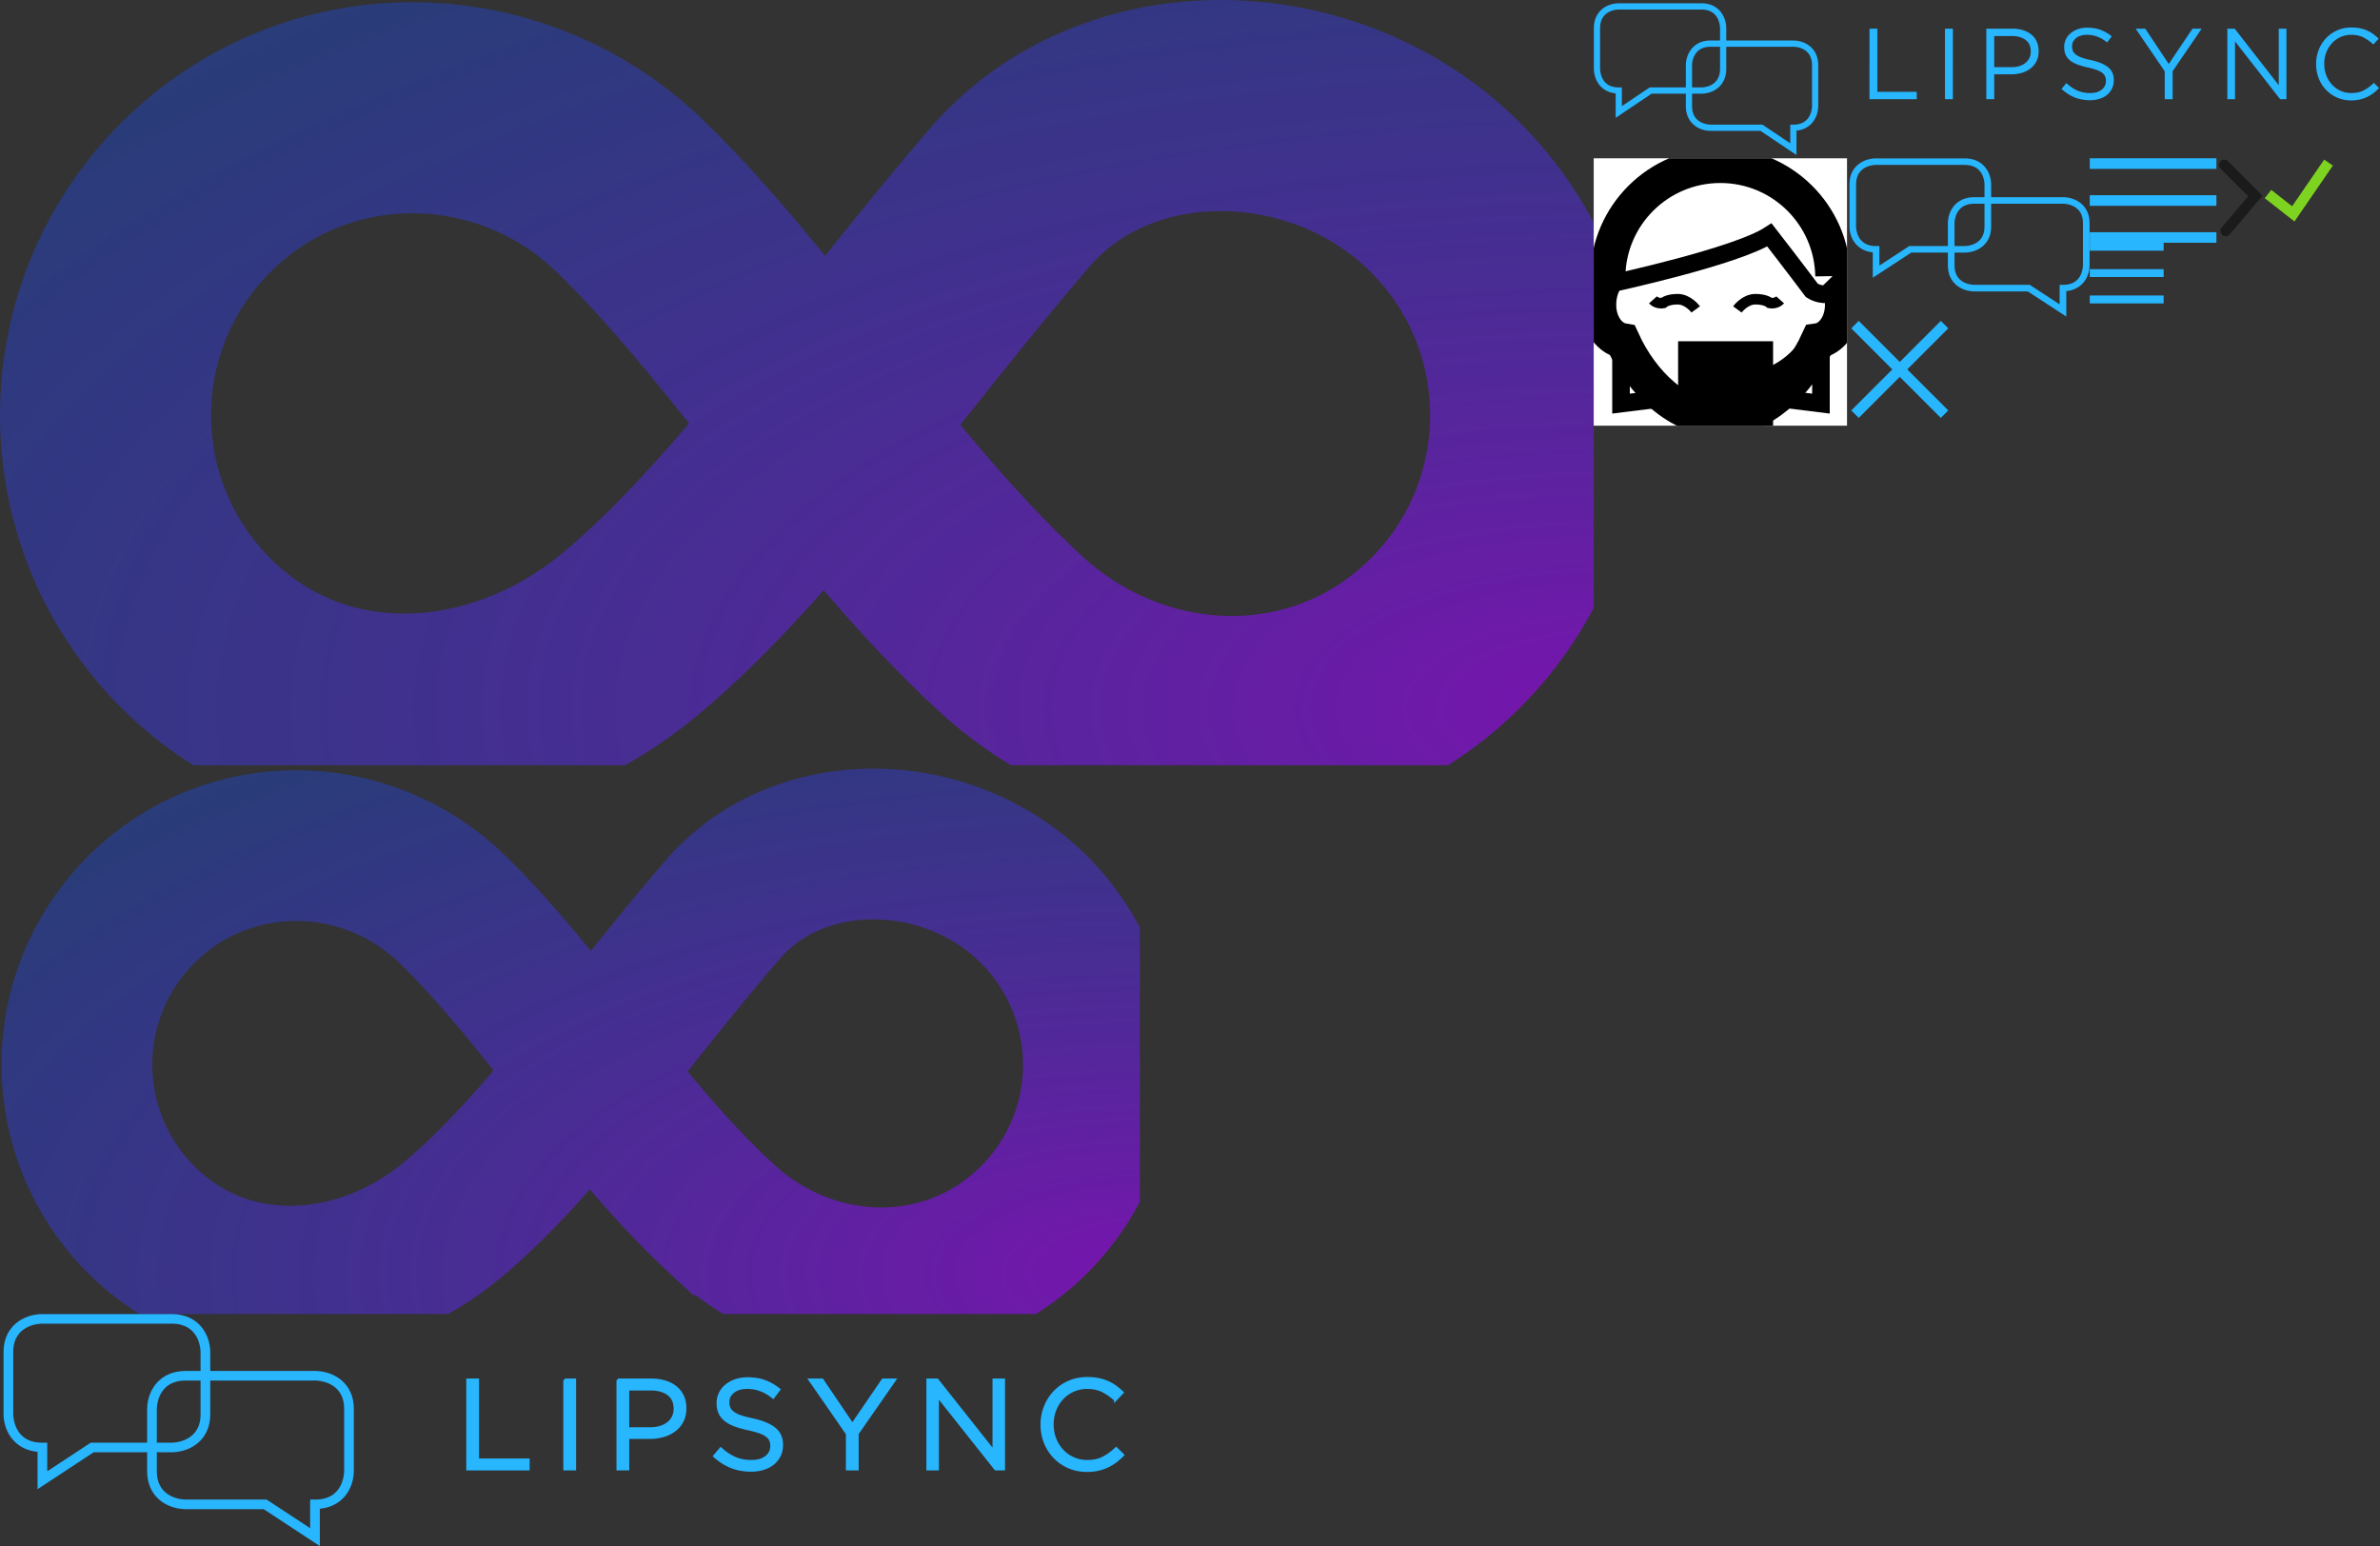<?xml version="1.0" encoding="UTF-8" standalone="no"?><svg width="451" height="293" viewBox="0 0 451 293" xmlns="http://www.w3.org/2000/svg" xmlns:xlink="http://www.w3.org/1999/xlink"><rect x="0" y="0" width="451" height="293" fill="#333333" stroke="none"/><svg width="9" height="15" viewBox="0 0 9 15" id="svg--arrow" x="420" y="30"><title>arrow</title><path d="M1.504 1.25L7.39 7.135l-5.63 6.63" stroke="#1B1B1B" stroke-width="2" fill="none" fill-rule="evenodd" stroke-linecap="round"/></svg><svg width="216" height="104" viewBox="0 0 216 104" id="svg--card-bg" y="145"><title>Group 3</title><defs><radialGradient cx="103.229%" cy="93.595%" fx="103.229%" fy="93.595%" r="155.61%" id="ba"><stop stop-color="#A600FF" offset="0%"/><stop stop-color="#0059FF" stop-opacity=".5" offset="100%"/></radialGradient></defs><path d="M122.966 72.164c16.906 15.596 42.682 16.24 58.964 0 16.284-16.242 16.284-42.576 0-58.818-16.282-16.242-44.407-16.844-58.964 0C105.07 34.05 88.723 58 71.75 72.164c-17.664 14.738-42.684 16.24-58.967 0-16.282-16.242-16.282-42.576 0-58.818 16.283-16.242 42.488-16.044 58.966 0C89.16 30.3 103.59 54.29 122.965 72.164z" transform="translate(14 14)" stroke-width="28.571" stroke="url(#ba)" fill="none" fill-rule="evenodd" opacity=".6"/></svg><svg width="14" height="12" viewBox="0 0 14 12" id="svg--check" x="429" y="30"><title>Path 311</title><path d="M.777 6.77l4.793 3.76L12.244.814" stroke="#7ED321" stroke-width="2" fill="none" fill-rule="evenodd"/></svg><svg width="20" height="20" viewBox="0 0 20 20" id="svg--close" x="350" y="60"><title>Group</title><g fill="#28B6FF" fill-rule="evenodd"><path d="M.808 17.778L17.778.808l1.414 1.414-16.97 16.97z"/><path d="M2.222.808l16.97 16.97-1.414 1.414L.808 2.222z"/></g></svg><svg viewBox="0 0 48 50.667" height="50.667" width="48" id="svg--dedicated" x="302" y="30"><defs><clipPath id="ea"><path d="M-20.55 58.25h77.177v-78.5H-20.55zM35.25 21.282C35.098 30.69 27.422 38.25 18 38.25 8.544 38.25.853 30.637.75 21.19l.317.817c-1.283-1.443-1.895-3.95-1.495-6.222.46-2.608 2.214-4.572 4.31-4.937l-.923.71C6.15 4.596 11.88-.25 18-.25c6.115 0 11.84 4.838 15.035 11.795l-.96-.716c2.142.303 3.96 2.294 4.43 4.955.412 2.337-.248 4.92-1.603 6.34zm-2.5-.04l.008-.49.338-.353c.775-.814 1.23-2.59.95-4.18-.292-1.652-1.316-2.773-2.32-2.916l-.677-.096-.284-.62C27.937 6.432 22.986 2.25 18 2.25c-4.99 0-9.944 4.19-12.768 10.35l-.274.6-.648.11c-.997.175-1.99 1.287-2.276 2.91-.273 1.55.15 3.28.9 4.126l.312.35.005.467C3.34 29.24 9.916 35.75 18 35.75c8.056 0 14.62-6.464 14.748-14.508z" clip-rule="evenodd"/></clipPath><clipPath id="eb"><path d="M33.998 21.262C33.858 29.978 26.748 37 18 37 9.222 37 2.096 29.932 2 21.177 1.03 20.083.454 17.99.804 16.002c.4-2.26 1.87-3.675 3.292-3.922C6.85 6.07 12.045 1 18 1c5.95 0 11.142 5.062 13.9 11.067 1.446.205 2.967 1.63 3.374 3.935.36 2.04-.256 4.192-1.276 5.26z" clip-rule="evenodd"/></clipPath><clipPath id="ec"><path d="M-760-506H264v768H-760z"/></clipPath><clipPath id="ed"><path d="M33.998 21.262C33.858 29.978 26.748 37 18 37 9.222 37 2.096 29.932 2 21.177 1.03 20.083.454 17.99.804 16.002c.4-2.26 1.87-3.675 3.292-3.922C6.85 6.07 12.045 1 18 1c5.95 0 11.142 5.062 13.9 11.067 1.446.205 2.967 1.63 3.374 3.935.36 2.04-.256 4.192-1.276 5.26z" clip-rule="evenodd"/></clipPath><clipPath id="ee"><path d="M-760-506H264v768H-760z"/></clipPath><clipPath id="ef"><path d="M-760-506H264v768H-760z"/></clipPath><clipPath id="eg"><path d="M18.75 4.5c.967 0 1.75.56 1.75 1.25S19.716 7 18.75 7 17 6.44 17 5.75s.784-1.25 1.75-1.25z" clip-rule="evenodd"/></clipPath><clipPath id="eh"><path d="M-760-506H264v768H-760z"/></clipPath><clipPath id="ei"><path d="M-760-506H264v768H-760z"/></clipPath></defs><g transform="matrix(1.333 0 0 -1.333 0 50.667)"><path d="M-760 262H264v-768H-760z" fill="#fff"/><g clip-path="url(#ec)"><path d="M33.998 21.262C33.858 29.978 26.748 37 18 37 9.222 37 2.096 29.932 2 21.177 1.03 20.083.454 17.99.804 16.002c.4-2.26 1.87-3.675 3.292-3.922C6.85 6.07 12.045 1 18 1c5.95 0 11.142 5.062 13.9 11.067 1.446.205 2.967 1.63 3.374 3.935.36 2.04-.256 4.192-1.276 5.26z" fill="#fff" fill-rule="evenodd"/></g><g clip-path="url(#ee)"><path d="M33.998 21.262C33.858 29.978 26.748 37 18 37 9.222 37 2.096 29.932 2 21.177 1.03 20.083.454 17.99.804 16.002c.4-2.26 1.87-3.675 3.292-3.922C6.85 6.07 12.045 1 18 1c5.95 0 11.142 5.062 13.9 11.067 1.446.205 2.967 1.63 3.374 3.935.36 2.04-.256 4.192-1.276 5.26z" fill="none" stroke="#000" stroke-width="5" stroke-miterlimit="10"/></g><g clip-path="url(#ef)"><path d="M2.65 20.243s17.554 3.788 22.332 6.87c3.224-4.147 6.035-7.893 6.035-7.893s1.3-.848 2.604-.424M3.883 13.135V3.137l8.422 1.045M32.305 13.135V3.137l-8.422 1.045" fill="none" stroke="#000" stroke-width="2.5" stroke-miterlimit="10"/><path d="M30.123 12.016c-2.94-5.477-11.374-6.2-11.374-6.2" fill="none" stroke="#000" stroke-width="1.5" stroke-miterlimit="10"/></g><g clip-path="url(#eh)"><path d="M12 12h13.5V-.5H12z"/></g><g clip-path="url(#ei)"><path d="M14.824 10.21s1.083-.728 2.78-.728c1.696 0 2.7.776 2.7.776" fill="none" stroke="#000" stroke-width="1.5" stroke-linecap="round" stroke-miterlimit="10"/><path d="M20.424 16.527s1.058 1.452 2.566 1.452c1.508 0 2.048-.538 2.048-.538s.906-.178 1.464.447M14.502 16.527s-1.06 1.452-2.567 1.452c-1.508 0-2.048-.538-2.048-.538s-.906-.178-1.463.447" fill="none" stroke="#000" stroke-width="1.5" stroke-miterlimit="10"/></g></g></svg><svg width="214" height="44" viewBox="0 0 214 44" id="svg--lip-sync-auth-logo" y="249"><title>Group</title><g fill="#28B6FF" fill-rule="evenodd"><g transform="translate(88.49 11.647)" stroke="#28B6FF" stroke-width=".5"><path d="M.116.84h1.92v15.144h9.587v1.765H.116V.84zM18.506.84h1.922v16.908h-1.922V.838zM34.72 10.067c.7 0 1.34-.088 1.916-.266a4.474 4.474 0 0 0 1.49-.764c.413-.33.73-.723.95-1.173.22-.454.33-.963.33-1.53v-.047c0-1.21-.42-2.13-1.257-2.75-.838-.622-1.95-.934-3.332-.934h-4.316v7.465h4.22zM28.58.84h6.374c.955 0 1.828.125 2.615.373.784.25 1.46.604 2.018 1.063.56.46.99 1.02 1.29 1.68.298.66.45 1.41.45 2.245v.05c0 .918-.18 1.72-.536 2.405a5.164 5.164 0 0 1-1.447 1.726 6.322 6.322 0 0 1-2.13 1.05 9.243 9.243 0 0 1-2.578.352h-4.135v5.966H28.58V.838zM53.855 17.99c-1.362 0-2.606-.22-3.734-.665-1.125-.44-2.2-1.12-3.223-2.04l1.193-1.402c.89.807 1.79 1.406 2.7 1.8.91.396 1.955.59 3.138.59 1.152 0 2.072-.268 2.762-.808.69-.538 1.033-1.227 1.033-2.065v-.05c0-.385-.064-.735-.194-1.05-.13-.313-.36-.6-.684-.855-.325-.26-.777-.492-1.354-.7-.577-.21-1.312-.41-2.207-.606-.975-.21-1.824-.452-2.547-.726-.725-.274-1.323-.604-1.794-.99-.47-.387-.82-.837-1.047-1.353-.228-.515-.343-1.12-.343-1.81v-.05c0-.66.14-1.27.414-1.835a4.328 4.328 0 0 1 1.168-1.46 5.683 5.683 0 0 1 1.776-.968 6.876 6.876 0 0 1 2.238-.35c1.25 0 2.34.174 3.272.52.933.346 1.837.865 2.713 1.56l-1.12 1.472c-.794-.646-1.593-1.113-2.396-1.403a7.357 7.357 0 0 0-2.52-.435c-1.118 0-2 .262-2.65.785-.65.524-.974 1.173-.974 1.945v.048c0 .404.066.76.195 1.075.13.316.366.605.706.87.34.265.812.507 1.41.724.6.217 1.372.422 2.313.615 1.896.42 3.295 1 4.195 1.74.9.74 1.35 1.754 1.35 3.043v.05c0 .723-.144 1.38-.43 1.967a4.516 4.516 0 0 1-1.193 1.51c-.507.42-1.117.742-1.83.968a7.697 7.697 0 0 1-2.337.337M72.053 11.057L64.973.84h2.336l5.727 8.456L78.817.84h2.238l-7.08 10.193v6.716h-1.922v-6.693zM87.307.84h1.8l10.73 13.55V.84h1.873v16.91h-1.533L89.18 3.882V17.75h-1.873V.84zM117.474 18.038c-1.234 0-2.368-.226-3.407-.676a8.41 8.41 0 0 1-2.7-1.848 8.425 8.425 0 0 1-1.787-2.764 8.998 8.998 0 0 1-.645-3.408v-.047c0-1.194.214-2.32.645-3.383a8.733 8.733 0 0 1 1.788-2.792 8.32 8.32 0 0 1 2.725-1.883c1.053-.46 2.205-.688 3.454-.688.78 0 1.48.063 2.105.192.623.13 1.204.31 1.74.544a7.99 7.99 0 0 1 1.483.845c.454.332.892.698 1.314 1.1l-1.315 1.4a10.826 10.826 0 0 0-2.348-1.664c-.835-.435-1.836-.654-3.004-.654a6.41 6.41 0 0 0-2.615.532c-.803.354-1.502.847-2.093 1.473a6.81 6.81 0 0 0-1.386 2.21 7.34 7.34 0 0 0-.5 2.717v.05c0 .98.165 1.896.5 2.74a6.8 6.8 0 0 0 1.385 2.212 6.53 6.53 0 0 0 2.093 1.485 6.278 6.278 0 0 0 2.615.543c1.168 0 2.172-.212 3.017-.64.842-.424 1.67-1.023 2.48-1.8l1.266 1.234c-.438.452-.897.856-1.374 1.22a8.602 8.602 0 0 1-3.32 1.534 9.495 9.495 0 0 1-2.118.218"/></g><path d="M2.51 19.02V7.195c0-5.137 4.877-5.356 5.434-5.36H32.58c5.195 0 5.42 4.804 5.427 5.36V19.03c0 5.137-4.886 5.358-5.435 5.36h-15.37s-6.197 4.062-8.248 5.417V24.39H7.927c-5.192 0-5.412-4.827-5.416-5.37zm5.417-19C4.427.075.674 2.327.674 7.193V19.03c.042 3.252 2.105 6.693 6.443 7.097V33.2s10.2-6.714 10.64-6.994h14.824c3.51-.044 7.262-2.312 7.262-7.177V7.185C39.794 3.723 37.498.02 32.582.02H7.926z"/><path d="M59.798 35.172h-1.025v5.418c-2.053-1.356-8.25-5.418-8.25-5.418h-15.37c-.547-.002-5.435-.223-5.435-5.36V17.977c.007-.557.232-5.36 5.426-5.36H59.78c.56.003 5.434.222 5.434 5.36v11.826c-.004.542-.224 5.37-5.416 5.37zm-24.654-24.37c-4.917 0-7.213 3.703-7.26 7.166v11.844c0 4.864 3.752 7.133 7.26 7.177h14.823c.44.278 10.643 6.992 10.643 6.992V36.91c4.336-.405 6.4-3.846 6.44-7.098V17.977c0-4.867-3.752-7.12-7.252-7.175H35.144z"/></g></svg><svg width="149" height="30" viewBox="0 0 149 30" id="svg--lip-sync-logo" x="302"><title>lipSync_logo_editable</title><g transform="translate(-1)" fill="#28B6FF" fill-rule="evenodd"><path d="M2.21 13.052V5.317c0-3.36 3.12-3.503 3.478-3.506h15.78c3.328 0 3.473 3.143 3.477 3.507v7.74c0 3.36-3.13 3.505-3.48 3.506h-9.846s-3.97 2.657-5.284 3.543v-3.543h-.66c-3.324 0-3.465-3.157-3.467-3.51zM5.676.625C3.437.662 1.03 2.135 1.03 5.317v7.74c.03 2.127 1.35 4.377 4.13 4.642v4.625s6.532-4.39 6.815-4.574h9.494c2.247-.028 4.65-1.51 4.65-4.693V5.312c-.03-2.265-1.5-4.687-4.65-4.687H5.676z"/><path d="M38.904 23.615h-.657v3.542c-1.315-.886-5.284-3.542-5.284-3.542h-9.846c-.35-.002-3.48-.146-3.48-3.506v-7.74c.003-.365.148-3.507 3.475-3.507h15.78c.36.003 3.48.146 3.48 3.506v7.733c-.002.355-.143 3.512-3.468 3.512zM23.112 7.675c-3.15 0-4.62 2.423-4.652 4.688v7.746c0 3.18 2.404 4.664 4.652 4.692h9.494c.283.183 6.818 4.574 6.818 4.574V24.75c2.777-.264 4.098-2.514 4.125-4.64v-7.74c0-3.184-2.405-4.657-4.646-4.694H23.112zM53.265 5.436h1.494v11.968h7.454V18.8h-8.95V5.435zM67.566 5.435h1.495V18.8h-1.494V5.434zM80.176 12.728c.544 0 1.04-.07 1.49-.21a3.46 3.46 0 0 0 1.157-.604c.322-.262.568-.57.74-.927.17-.36.256-.76.256-1.208v-.04c0-.957-.327-1.682-.978-2.173-.65-.49-1.515-.738-2.59-.738h-3.357v5.898h3.28zM75.4 5.435h4.957c.743 0 1.422.1 2.034.296.61.2 1.136.48 1.57.84.436.364.77.807 1.004 1.328.232.522.35 1.114.35 1.776v.038c0 .725-.14 1.36-.417 1.9-.278.54-.652.996-1.125 1.364a4.885 4.885 0 0 1-1.656.83 7.08 7.08 0 0 1-2.005.278h-3.215V18.8H75.4V5.434zM95.056 18.99c-1.06 0-2.027-.175-2.904-.525-.876-.35-1.71-.887-2.507-1.613l.927-1.108c.693.638 1.393 1.112 2.1 1.424.707.312 1.52.466 2.44.466.897 0 1.61-.212 2.148-.64.536-.425.804-.97.804-1.632v-.038c0-.305-.05-.582-.15-.83a1.693 1.693 0 0 0-.533-.677c-.25-.204-.603-.388-1.05-.553-.45-.165-1.02-.325-1.717-.48a13.57 13.57 0 0 1-1.982-.572c-.562-.216-1.027-.477-1.393-.78a2.89 2.89 0 0 1-.815-1.07c-.177-.41-.266-.886-.266-1.432v-.04a3.318 3.318 0 0 1 1.23-2.604 4.4 4.4 0 0 1 1.38-.765 5.27 5.27 0 0 1 1.74-.276c.973 0 1.82.138 2.546.41a7.72 7.72 0 0 1 2.11 1.233l-.87 1.165c-.62-.51-1.24-.88-1.865-1.11A5.64 5.64 0 0 0 94.47 6.6c-.87 0-1.557.207-2.063.62-.504.415-.757.927-.757 1.537v.038c0 .32.052.602.152.85.1.25.284.478.548.687.265.21.63.4 1.098.573.466.172 1.066.334 1.797.487 1.476.332 2.564.79 3.264 1.375.7.584 1.05 1.386 1.05 2.405v.04c0 .57-.114 1.09-.337 1.554a3.56 3.56 0 0 1-.927 1.193c-.394.33-.87.585-1.424.764-.554.178-1.16.266-1.816.266M109.207 13.51l-5.505-8.074h1.816l4.454 6.683 4.495-6.684h1.74l-5.505 8.056V18.8h-1.495v-5.29zM121.07 5.436h1.4l8.343 10.71V5.436h1.457V18.8h-1.192l-8.55-10.96V18.8h-1.458V5.435zM144.53 19.028c-.96 0-1.843-.178-2.65-.534a6.538 6.538 0 0 1-2.1-1.46 6.67 6.67 0 0 1-1.39-2.185 7.213 7.213 0 0 1-.5-2.694v-.037c0-.945.165-1.835.5-2.675a6.916 6.916 0 0 1 1.39-2.207 6.47 6.47 0 0 1 2.12-1.487c.82-.362 1.714-.543 2.686-.543.605 0 1.15.05 1.637.152a6.72 6.72 0 0 1 1.352.43c.416.184.8.407 1.154.667.352.262.693.55 1.02.87l-1.02 1.104a8.42 8.42 0 0 0-1.826-1.313c-.65-.344-1.43-.517-2.337-.517a4.917 4.917 0 0 0-3.66 1.585c-.46.496-.82 1.078-1.08 1.746a5.884 5.884 0 0 0-.387 2.148v.04c0 .775.13 1.498.388 2.165.258.67.618 1.252 1.078 1.748a5.08 5.08 0 0 0 1.627 1.175c.625.287 1.302.428 2.034.428.908 0 1.69-.167 2.346-.506.656-.335 1.3-.808 1.93-1.422l.984.975c-.34.357-.698.677-1.07.964a6.67 6.67 0 0 1-2.582 1.213 7.27 7.27 0 0 1-1.646.17"/></g></svg><svg width="46" height="30" viewBox="0 0 46 30" id="svg--lip-sync-logo-mini" x="350" y="30"><title>lipSync_logo_editable</title><g fill="#28B6FF" fill-rule="evenodd"><path d="M1.722 12.97V4.904c0-3.503 3.342-3.652 3.724-3.655h16.89c3.56 0 3.716 3.276 3.72 3.655v8.07c0 3.503-3.35 3.653-3.725 3.655H11.795s-4.25 2.77-5.655 3.693V16.63h-.706c-3.56 0-3.71-3.29-3.712-3.66zM5.434.012C3.034.053.462 1.587.462 4.905v8.07c.03 2.217 1.443 4.563 4.417 4.84v4.82s6.992-4.577 7.294-4.767h10.162c2.406-.03 4.98-1.577 4.98-4.893V4.9C27.28 2.538 25.707.013 22.335.013H5.434z"/><path d="M40.996 23.98h-.703v3.695c-1.407-.924-5.655-3.694-5.655-3.694H24.1c-.375 0-3.726-.15-3.726-3.654v-8.07c.005-.38.16-3.654 3.72-3.654h16.89c.384.003 3.725.152 3.725 3.655v8.063c-.004.37-.154 3.66-3.714 3.66zM24.094 7.366c-3.37 0-4.945 2.525-4.978 4.886v8.076c0 3.317 2.573 4.864 4.978 4.893h10.162c.303.19 7.297 4.768 7.297 4.768v-4.823c2.972-.275 4.387-2.62 4.416-4.84v-8.068c0-3.318-2.574-4.854-4.974-4.892H24.094z"/></g></svg><svg width="14" height="12" viewBox="0 0 14 12" id="svg--menu" x="396" y="46"><title>Rectangle 3 + Rectangle 3 + Rectangle 3</title><g fill="#28B6FF" fill-rule="evenodd"><path d="M0 0h14v1.5H0zM0 5h14v1.5H0zM0 10h14v1.5H0z"/></g></svg><svg width="24" height="16" viewBox="0 0 24 16" id="svg--menu-two" x="396" y="30"><title>Group</title><g fill="#28B6FF" fill-rule="evenodd"><path d="M0 0h24v2H0zM0 7h24v2H0zM0 14h24v2H0z"/></g></svg><svg width="302" height="145" viewBox="0 0 302 145" id="svg--unlimited"><title>Page 1</title><defs><radialGradient cx="103.229%" cy="93.595%" fx="103.229%" fy="93.595%" r="155.61%" id="ka"><stop stop-color="#A600FF" offset="0%"/><stop stop-color="#0059FF" stop-opacity=".5" offset="100%"/></radialGradient></defs><path d="M309.352 214.966c23.668 21.89 59.755 22.796 82.55 0 22.797-22.795 22.797-59.755 0-82.55-22.795-22.797-62.17-23.642-82.55 0-25.053 29.06-47.94 62.67-71.704 82.55-24.727 20.686-59.756 22.796-82.55 0-22.797-22.795-22.797-59.755 0-82.55 22.794-22.797 59.48-22.52 82.55 0 24.377 23.794 44.58 57.467 71.704 82.55z" transform="translate(-118 -95)" stroke-width="40" stroke="url(#ka)" fill="none" fill-rule="evenodd" opacity=".6"/></svg></svg>